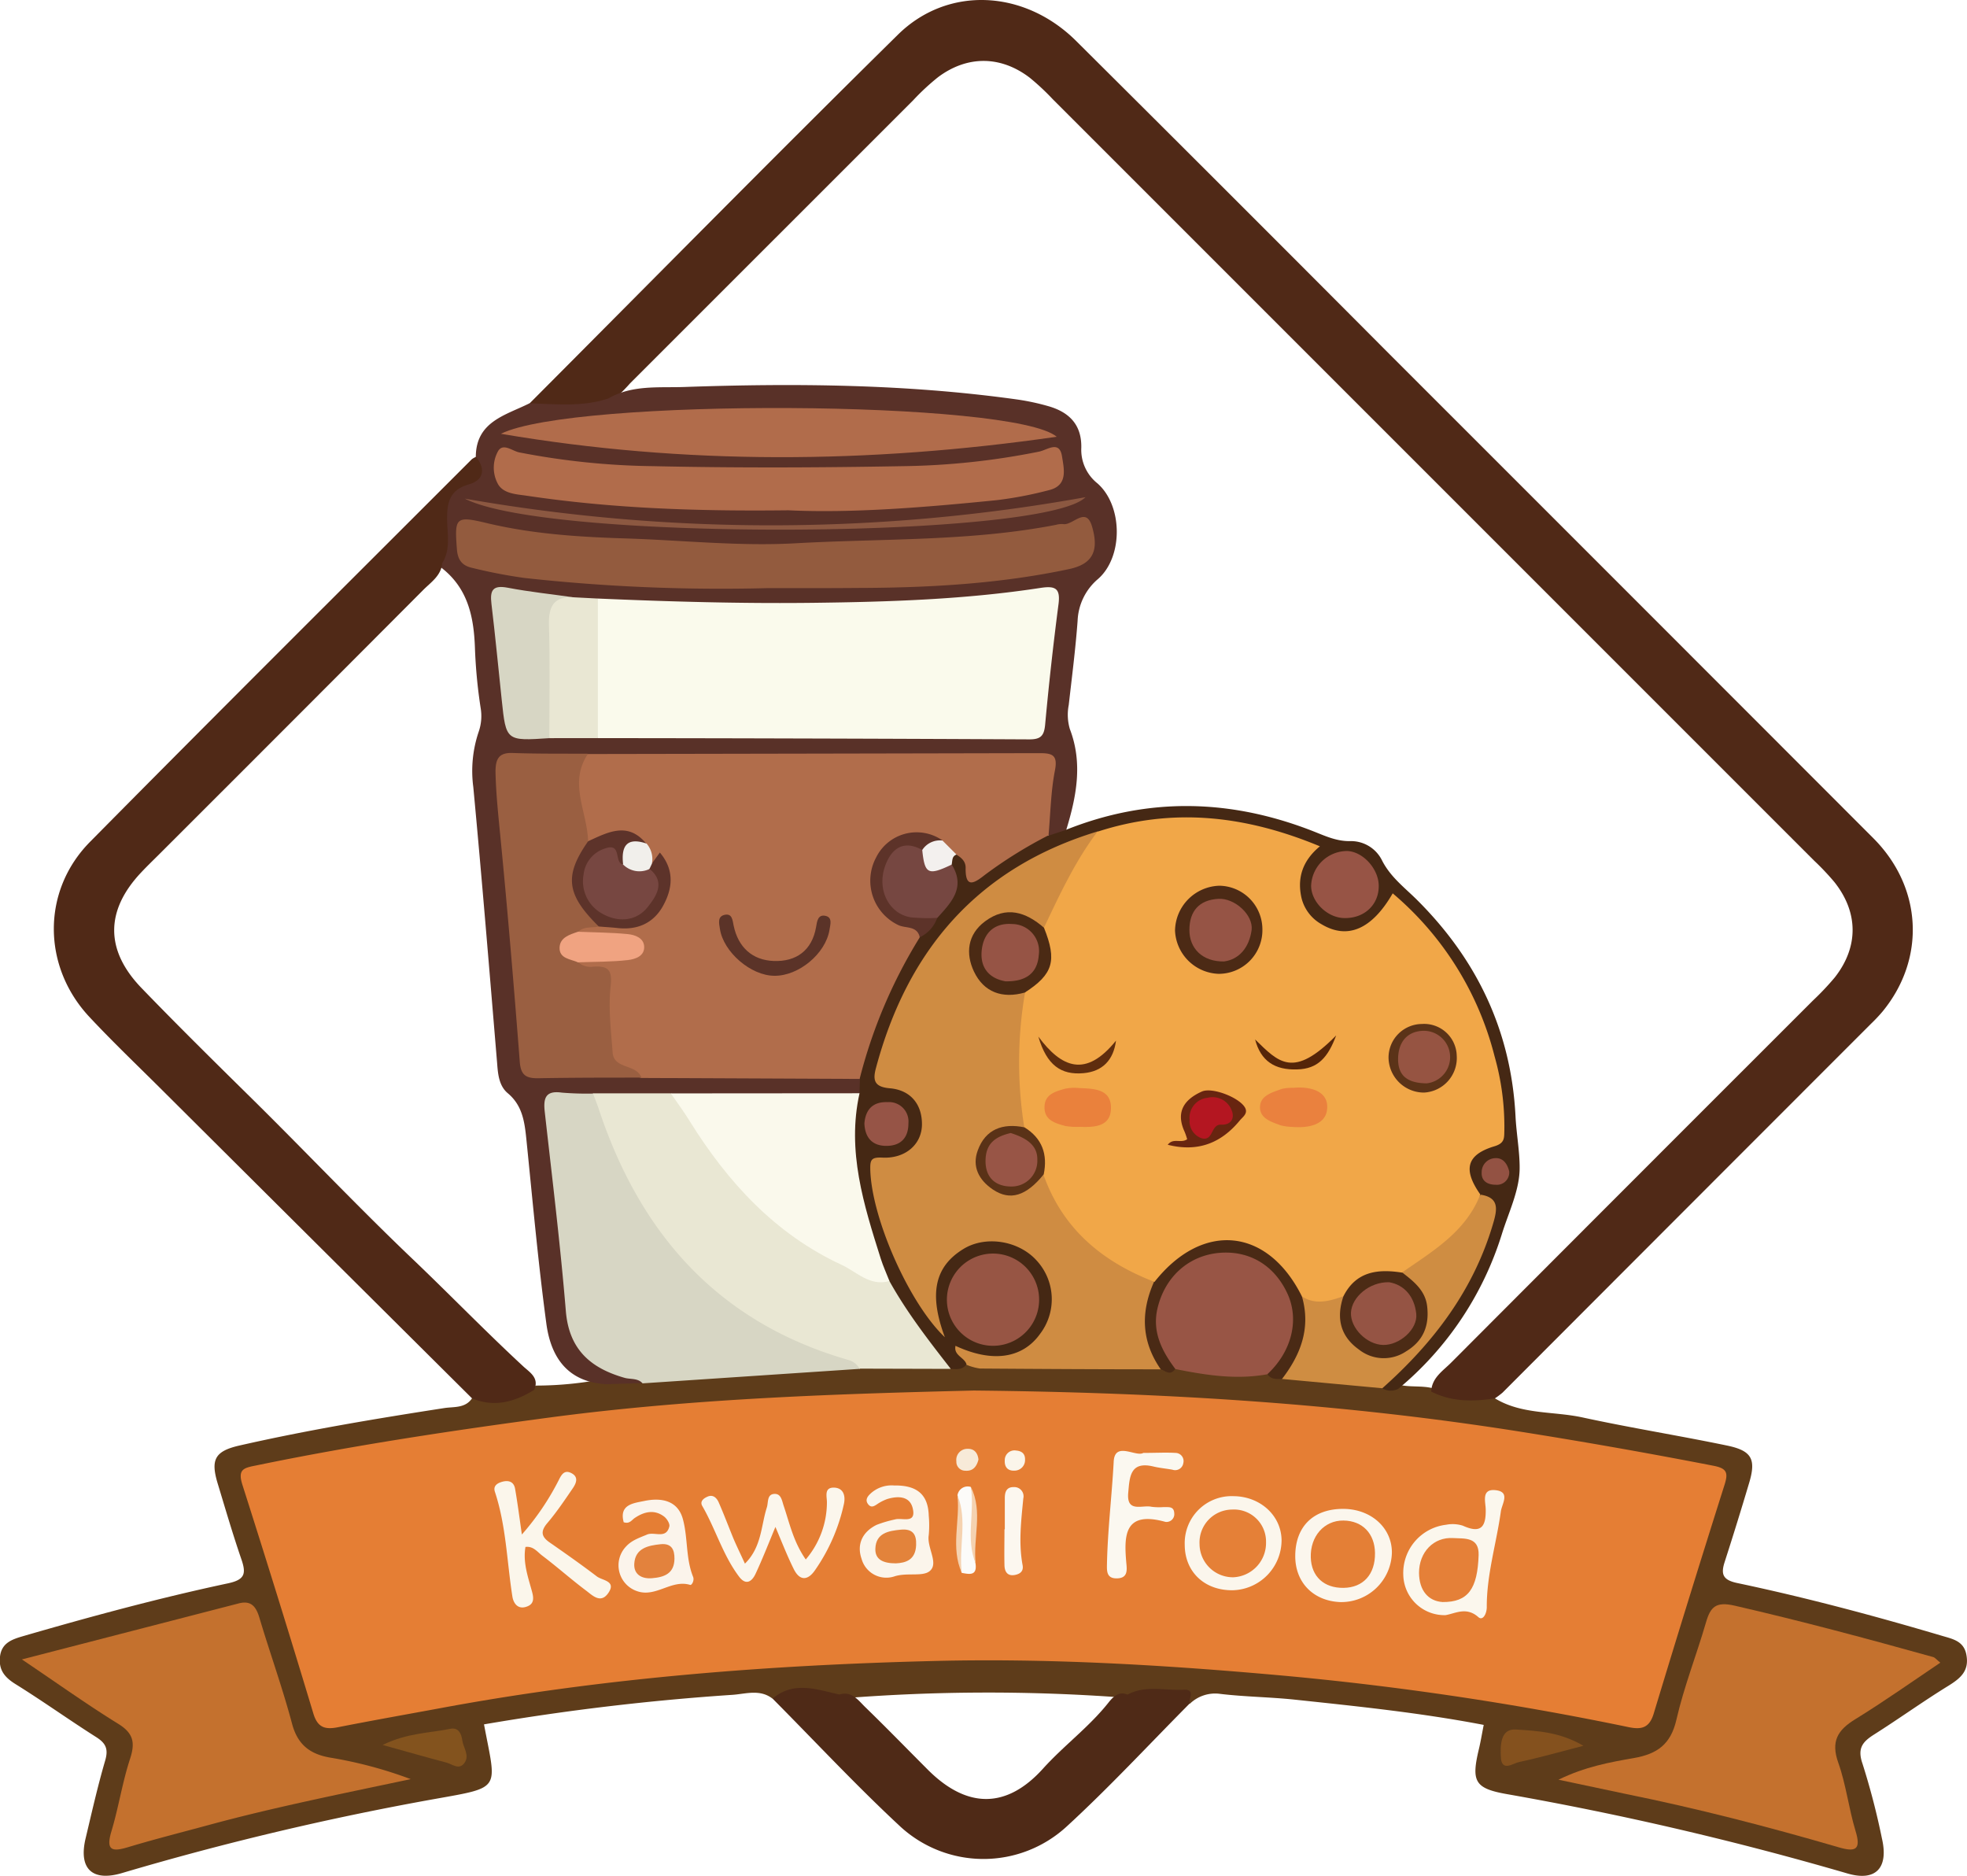 <svg id="Capa_1" data-name="Capa 1" xmlns="http://www.w3.org/2000/svg" viewBox="0 0 405.26 386.42"><defs><style>.cls-1{fill:#5e3c1a;}.cls-2{fill:#502917;}.cls-3{fill:#593128;}.cls-4{fill:#4f2a17;}.cls-5{fill:#e57e34;}.cls-6{fill:#cf8c42;}.cls-7{fill:#c4712e;}.cls-8{fill:#d7d6c4;}.cls-9{fill:#e9e7d3;}.cls-10{fill:#452814;}.cls-11{fill:#985545;}.cls-12{fill:#cf8d42;}.cls-13{fill:#4a2a15;}.cls-14{fill:#84511e;}.cls-15{fill:#83531e;}.cls-16{fill:#b16d4b;}.cls-17{fill:#fafaec;}.cls-18{fill:#935b3e;}.cls-19{fill:#9a5f41;}.cls-20{fill:#b16c4b;}.cls-21{fill:#faf9ec;}.cls-22{fill:#8c5841;}.cls-23{fill:#fbf6eb;}.cls-24{fill:#fbf6ec;}.cls-25{fill:#fbf7ed;}.cls-26{fill:#fbf8f0;}.cls-27{fill:#fbf6ed;}.cls-28{fill:#fbf4eb;}.cls-29{fill:#fbf5eb;}.cls-30{fill:#fcf7ef;}.cls-31{fill:#fcfbf9;}.cls-32{fill:#f7ead8;}.cls-33{fill:#f5d2b0;}.cls-34{fill:#fbf5ea;}.cls-35{fill:#f1a748;}.cls-36{fill:#4b2a14;}.cls-37{fill:#5a3217;}.cls-38{fill:#975544;}.cls-39{fill:#764741;}.cls-40{fill:#975445;}.cls-41{fill:#5d3329;}.cls-42{fill:#965446;}.cls-43{fill:#f3f0ee;}.cls-44{fill:#935243;}.cls-45{fill:#4c2b15;}.cls-46{fill:#5d332a;}.cls-47{fill:#f0a381;}.cls-48{fill:#5b3328;}.cls-49{fill:#f1efeb;}.cls-50{fill:#e58038;}.cls-51{fill:#e58037;}.cls-52{fill:#e47f36;}.cls-53{fill:#e3823d;}.cls-54{fill:#e3833b;}.cls-55{fill:#4c2a15;}.cls-56{fill:#ea813c;}.cls-57{fill:#ea813e;}.cls-58{fill:#5b3318;}.cls-59{fill:#682510;}.cls-60{fill:#5f2d0e;}.cls-61{fill:#552509;}.cls-62{fill:#965445;}.cls-63{fill:#985546;}.cls-64{fill:#955444;}.cls-65{fill:#774741;}.cls-66{fill:#965442;}.cls-67{fill:#b41621;}</style></defs><path class="cls-1" d="M253.08,498.63c-2.54-2-5.49-1-8.18-.8a499.18,499.18,0,0,0-51.27,6.09c2.55,13.58,3.79,12.88-10.2,15.38a599.62,599.62,0,0,0-64.38,15.25c-6.19,1.83-9-.93-7.49-7.2,1.27-5.33,2.47-10.68,4-15.91.71-2.39.21-3.6-1.82-4.89-5.6-3.55-11-7.42-16.63-10.92-2.22-1.38-3.48-2.89-3.21-5.57.29-2.91,2.46-3.64,4.75-4.31,14-4.06,28-7.85,42.21-10.88,3.51-.74,3.8-2,2.79-4.94-1.78-5.17-3.31-10.42-4.9-15.66-1.48-4.91-.56-6.65,4.52-7.8,13.93-3.17,28-5.51,42.12-7.7,2-.32,4.34.08,5.76-2,4.35-1.13,9-.85,13.2-2.64a72.81,72.81,0,0,0,15.08-1.6c2.3-.34,4.64,0,6.92-.52,14.82-1.6,29.72-2.12,44.59-2.9,6.08-.23,12.15-.2,18.22.14,1.48-.1,3-.24,4.44-.35,8,1,16.1-.22,24.15.12,4.76.2,9.55-.26,14.28.59a24.47,24.47,0,0,0,4.76.31c6,.13,11.88.83,17.83,1a27.86,27.86,0,0,0,4,.43c6.41.83,12.89.95,19.28,2a39.64,39.64,0,0,0,4.48.66c2.21.48,4.52.1,6.73.67,4.19,1.11,8.75,0,12.78,2.07,5.56,3.39,12,2.63,18.06,3.94,9.89,2.15,19.9,3.74,29.81,5.8,5.12,1.07,6,2.83,4.49,7.81q-2.41,8.1-5,16.14c-.85,2.59-.36,3.75,2.61,4.37,14.23,3,28.26,6.75,42.2,10.88,2.23.66,4.52,1.08,5,4,.56,3.21-1.21,4.72-3.67,6.25-5.22,3.21-10.2,6.8-15.38,10.08-2.36,1.5-3.47,2.83-2.37,6a149,149,0,0,1,4,15.39c1.42,6.09-1.27,8.94-7.12,7.22a660.63,660.63,0,0,0-70.25-16.36c-6.54-1.17-7.25-2.62-5.67-9.24.38-1.58.64-3.2,1-5-12.91-2.48-25.91-3.82-38.91-5.2-5.11-.54-10.28-.58-15.38-1.19a7.49,7.49,0,0,0-6.27,2.05c-4.47-2.89-9.45-.44-14.12-1.32a377.24,377.24,0,0,0-57.05.16C262.92,498.61,258,498.16,253.08,498.63Z" transform="translate(-93.91 -148.7)"/><path class="cls-2" d="M401.91,436.76c-4.5.7-8.93.74-13.13-1.4.12-2.87,2.44-4.26,4.15-6q37.23-37.32,74.53-74.58a55.29,55.29,0,0,0,4.46-4.72c4.94-6.28,4.91-13.42-.11-19.7a52.94,52.94,0,0,0-4.12-4.35L310.82,169.15a49.6,49.6,0,0,0-4.74-4.43c-6-4.59-12.9-4.62-18.92-.11a48.09,48.09,0,0,0-5.12,4.76q-29.16,29.15-58.31,58.29a32.08,32.08,0,0,1-5.15,4.72c-4.48,1.75-9.23.55-13.81,1.27a1.51,1.51,0,0,1-1.73-1.87c25.26-25.33,50.37-50.82,75.86-75.93,10.3-10.15,26.09-9.29,36.73,1.29q32.42,32.24,64.66,64.62,49.82,49.8,99.59,99.62c10.14,10.17,10.79,24.84,1.91,35.67a33.71,33.71,0,0,1-2.39,2.54q-38,38-75.93,76A17.14,17.14,0,0,1,401.91,436.76Z" transform="translate(-93.91 -148.7)"/><path class="cls-3" d="M203,231.78c5.45.16,10.92.78,16.25-1,4.88-2.83,10.44-2.18,15.6-2.36,22.93-.8,45.87-.61,68.67,2.58a47.72,47.72,0,0,1,6.34,1.36c4.34,1.23,6.92,3.83,6.83,8.56a8.85,8.85,0,0,0,3.32,7.35c5.24,4.58,5.35,15.12.14,19.69a11.88,11.88,0,0,0-4.22,8.62c-.43,5.81-1.17,11.58-1.83,17.36a10.43,10.43,0,0,0,.23,4.94c2.72,7.1,1.34,14-.79,20.94-1.22,1.12-2.48,2-4.09.64-1.44-2.35-.63-4.85-.45-7.31.53-7.08.22-7.47-6.73-7.48-19,0-38,0-57,0-10,0-20,.17-30-.09-4.13-.14-8.28.28-12.4,0s-5.27,1.65-5.12,5.37c.36,8.61,1.65,17.14,2.22,25.74s1.32,17.18,2.13,25.75c.6,6.3,1,6.66,7.41,6.53,5.63-.11,11.25.72,16.88,0,12.78-.2,25.55-.09,38.32-.06,2.15,0,4.34,0,6.19,1.42a2.94,2.94,0,0,1,.2,3.69c-2.25,1.84-5,1.58-7.58,1.57-10.39,0-20.79.25-31.17-.23a108.3,108.3,0,0,1-15.6-.08c-9.67.54-9.25-1.1-8.17,9.44s2.39,21.09,3.25,31.67c.57,7,3.18,12.48,10.75,14.32,1.52.37,3.31.82,3.62,2.91l-7.45.22c-7-.39-11.19-4.5-12.27-12.43-1.71-12.69-2.84-25.44-4.14-38.18-.37-3.57-.84-6.84-3.83-9.34-1.73-1.46-2-3.75-2.16-5.95-1.59-19.05-3.14-38.1-4.93-57.13a25.21,25.21,0,0,1,1.1-11.33,9.85,9.85,0,0,0,.42-4.92,106.28,106.28,0,0,1-1.18-12.41c-.23-6.57-1.53-12.43-7.07-16.62-.93-4.09-.23-8.2,0-12.29.11-2.55,1.77-4.27,3.79-5.48s3.4-2.58,3.46-5C192,235.49,198.14,234.23,203,231.78Z" transform="translate(-93.91 -148.7)"/><path class="cls-2" d="M192,242.81c2,2.56,1.58,4.78-1.51,5.68-3.83,1.1-4.5,3.6-4.46,7.07,0,3.05.8,6.24-1,9.13-.23,2.61-2.33,3.94-3.93,5.55q-27.3,27.39-54.65,54.7c-1.18,1.17-2.38,2.33-3.51,3.54-7.35,7.83-7.38,16,.16,23.79,7.27,7.53,14.73,14.89,22.19,22.24,11.26,11.08,22.11,22.57,33.54,33.47,7.68,7.32,15.06,14.95,22.85,22.16,1.34,1.25,3.38,2.37,2.3,4.86-4,2.49-8.2,3.69-12.82,1.76q-32.2-32-64.41-64.07c-4.84-4.81-9.78-9.53-14.44-14.52-9.71-10.4-9.83-25.95.15-36.05,26.09-26.4,52.42-52.57,78.66-78.82A3.78,3.78,0,0,1,192,242.81Z" transform="translate(-93.91 -148.7)"/><path class="cls-4" d="M326.21,497.79c3.72-2,7.73-.79,11.6-1,2.42-.12,1,1.79,1.19,2.85-8.43,8.49-16.57,17.29-25.38,25.37a25.31,25.31,0,0,1-34.12.05c-9.13-8.47-17.64-17.61-26.42-26.45,4.38-3.69,9.1-1.87,13.77-.84,2.59-.77,3.9,1.22,5.36,2.63,4.4,4.27,8.67,8.67,13,13,8,7.9,16.11,7.93,23.59-.36,4.34-4.81,9.61-8.65,13.62-13.77C323.36,498.13,324.49,497.07,326.21,497.79Z" transform="translate(-93.91 -148.7)"/><path class="cls-5" d="M294.51,435.15c39.26.39,75.86,2.67,112.22,8.41q20.16,3.19,40.17,7.08c2.78.54,3.12,1.4,2.31,3.95q-7.45,23.52-14.59,47.12c-.89,2.93-2.49,3.34-5.17,2.78a633.28,633.28,0,0,0-74.2-10.88c-22.88-2-45.77-3.32-68.71-2.75-34,.83-67.93,3.43-101.47,9.64-7.16,1.33-14.34,2.59-21.48,4-2.66.53-4.23.14-5.12-2.82q-7.12-23.61-14.61-47.09c-1-3.17.17-3.49,2.79-4,20.31-4.2,40.8-7.26,61.37-10C237.58,436.72,267.29,435.82,294.51,435.15Z" transform="translate(-93.91 -148.7)"/><path class="cls-6" d="M333.11,430.78c-12.42,0-24.85-.07-37.27-.16a11.61,11.61,0,0,1-2.84-.79c-1.92-.57-3.72-1.73-2.79-3.79.79-1.78,2.62-.4,4,.07a11,11,0,0,0,12.28-2.83,9.94,9.94,0,0,0,1.13-12A10.47,10.47,0,0,0,294.14,407a11,11,0,0,0-5.75,12.88c.47,1.56,2.53,3.62.24,4.77-1.89.95-3.07-1.28-4.14-2.75A68.68,68.68,0,0,1,272,391.23c-.45-2.93,0-5.19,4-5.2a6.13,6.13,0,0,0,6.28-5.94c.3-3.26-2.1-5.17-5.15-5.74-4.29-.8-4.84-3.43-3.87-7,6.17-22.91,20-39,42.34-47.47,1.38-.52,2.78-1.27,4.3-.36.31.4.68.94.46,1.33-3.74,6.44-6.08,13.7-11.23,19.32-1.8.37-3.1-.91-4.64-1.42-3.49-1.15-7.73.51-8.83,3.44-1.41,3.79.46,7.5,4.07,9.46,2,1.09,4.89-.67,6.19,2.15,0,8.64-.34,17.28-.08,25.91-.52,2-2.17,2.23-3.83,2.5a6.09,6.09,0,0,0-5.42,5c-.52,2.46,1.09,4.09,2.9,5.31,2.42,1.64,4.74.72,6.87-.76.81-.56,1.46-1.35,2.58-1.21,2.42,2.09,3.47,5.13,5.36,7.6a46.36,46.36,0,0,0,13.81,11.69c1.52.89,3.33,1.49,4.27,3.19C330.52,419,331.91,424.9,333.11,430.78Z" transform="translate(-93.91 -148.7)"/><path class="cls-7" d="M493.67,491.21c-5.94,4-11.59,8-17.5,11.64-3.67,2.24-5.09,4.58-3.51,9s2.14,9.38,3.54,14c1.21,3.93,0,4.41-3.48,3.39-14.49-4.23-29.1-8-43.91-11L415,515.32c5.49-2.68,10.55-3.59,15.53-4.46,4.81-.84,7.6-2.81,8.77-7.9,1.55-6.78,4.14-13.32,6.08-20,.94-3.27,2.05-4.38,5.94-3.49,13.74,3.16,27.34,6.81,40.9,10.59C492.6,490.17,492.94,490.63,493.67,491.21Z" transform="translate(-93.91 -148.7)"/><path class="cls-7" d="M98.42,490.54,143.1,479c2.51-.65,3.55.61,4.24,2.9,2.18,7.32,4.78,14.51,6.74,21.88,1.16,4.37,3.74,6.29,7.92,7a87.79,87.79,0,0,1,16.53,4.42c-14.87,3.15-28.42,5.86-41.76,9.49-5.45,1.48-10.92,2.86-16.32,4.48-3.27,1-4.84.93-3.58-3.23,1.48-4.92,2.24-10.06,3.84-14.93,1.1-3.37.67-5.3-2.5-7.24C111.86,499.85,105.79,495.5,98.42,490.54Z" transform="translate(-93.91 -148.7)"/><path class="cls-8" d="M226.3,433.67c-1-1.12-2.48-.79-3.72-1.14-7-2-11.44-5.84-12.09-13.75-1.13-13.7-2.81-27.35-4.34-41-.32-2.81.11-4.49,3.51-4a63,63,0,0,0,6.45.19c2.14.87,2.53,2.88,3.2,4.76,8.37,23.58,23.62,40.36,47.78,48.37,1.77.59,4.13.74,4,3.58Z" transform="translate(-93.91 -148.7)"/><path class="cls-9" d="M271,430.64a3.76,3.76,0,0,0-2.27-1.78c-26.75-7.67-42.9-25.89-51.45-51.68-.37-1.1-.8-2.17-1.21-3.25h16c2.76.91,4.09,3.19,5.48,5.5,9.45,15.69,22.69,26.77,40,32.82,4.59,5.17,7.79,11.38,12.29,16.63a1.36,1.36,0,0,1-.11,1.81Z" transform="translate(-93.91 -148.7)"/><path class="cls-10" d="M289.81,430.7c-4.54-5.81-9.06-11.64-12.66-18.11-2.46-1.27-3.1-3.73-4-6-3.36-8.26-3.39-17.18-5.15-25.76-.57-2.8.65-5.2,3-6.89,0-1,.06-2,.08-3-1.15-4,.72-7.46,1.95-11a103.09,103.09,0,0,1,9-18.59,12.11,12.11,0,0,0,4.05-4.39c2.82-2.93,4.06-6.32,3.05-10.37a2.42,2.42,0,0,1,1.55-2.2c.16,0,.41-.1.47,0,4.14,5.17,7.56,1.56,11.25-.76,2.27-1.42,4.37-3.69,7.56-2.79l3.29-1.08c17.29-7,34.54-6.48,51.71.37,2.32.93,4.49,1.88,7.1,1.84a7.13,7.13,0,0,1,6.55,3.9c1.71,3.43,4.61,5.6,7.18,8.14,12.4,12.32,19.46,27.05,20.36,44.63.18,3.62.89,7.35.85,10.82-.05,4.53-2.3,9.05-3.69,13.55A67.39,67.39,0,0,1,382,434.8a3.46,3.46,0,0,1-3.33-.12c-.1-2.93,2.21-4.33,4-6,8.42-7.71,13.7-17.3,17.4-28,1-2.91.59-4.45-2.1-5.56-3.29-4.91-3.07-7.9,1.46-10.92a6,6,0,0,0,2.92-6.27,67,67,0,0,0-17.72-39.81c-1.95-2.11-3.4-2.41-5.68-.11-4.53,4.58-9.42,5.06-13.86,1.95a10.62,10.62,0,0,1-3.35-13.74c1.43-2.94.08-3.38-2-4.05-11.12-3.52-22.37-4.74-33.9-2.28-1.89.4-3.83,1.35-5.77.08-24.62,7.46-39.19,24.36-45.7,48.79-.65,2.44-.37,3.86,2.9,4.13,4.09.35,6.6,3.13,6.59,7.41,0,4.1-3.39,7.1-8.13,6.87-2.18-.1-2.55.35-2.52,2.25.14,10,8,27.8,15.37,34.75-3.33-8.92-2.12-14.59,3.89-18.22,4.57-2.76,11.31-1.68,15,2.4a11.76,11.76,0,0,1,.74,15.11c-3.65,5.12-9.88,6-17.44,2.48-.42,2,1.86,2.38,2.27,3.82C292.16,430.94,291,430.74,289.81,430.7Z" transform="translate(-93.91 -148.7)"/><path class="cls-11" d="M355,431.8c-6.41,1.17-12.69.18-19-1.09-7.57-5-6.48-17.61,2-22.93,5.73-3.6,14-3,18.53,1.29a16.35,16.35,0,0,1,3,19.61C358.54,430.47,357.45,432.07,355,431.8Z" transform="translate(-93.91 -148.7)"/><path class="cls-12" d="M399,394.81c3.73.59,3.41,2.92,2.61,5.69-4,13.85-12.31,24.77-22.9,34.18L358,432.76a1.61,1.61,0,0,1,0-1.83c3.63-4.5,3.21-10,3.71-15.25a19.88,19.88,0,0,1,8.88-.38c1.5,1.15.76,2.77.75,4.17,0,4.28,2.69,6.34,6.21,7.38,3.27,1,5.9-.91,7.68-3.33,2.05-2.78,1.76-5.94-.14-8.86-.8-1.22-2.37-1.89-2.55-3.57a2.47,2.47,0,0,1,.82-1.77C389.23,405.13,394.05,399.92,399,394.81Z" transform="translate(-93.91 -148.7)"/><path class="cls-13" d="M362.15,415.77c1.85,6.44-.21,11.94-4.11,17-1.1,0-2.26.15-3-1,5-4.64,6.63-11.21,4.1-16.63-2.7-5.81-7.83-8.87-14-8.35-6.3.54-11.24,4.92-12.76,11.47-1.11,4.79.9,8.73,3.66,12.42-1,1.51-2,.45-3,.07-4-5.76-4.14-11.8-1.34-18.06a3.37,3.37,0,0,1,.61-2.82c4.23-6.1,10.41-7.34,17.18-6.48,6.06.78,10.33,4.2,12.65,9.92A3.11,3.11,0,0,1,362.15,415.77Z" transform="translate(-93.91 -148.7)"/><path class="cls-14" d="M420.14,508.33c-5,1.29-9.1,2.47-13.26,3.35-1.22.25-3.59,2.12-3.75-1-.11-2.32-.14-5.9,3.07-5.7C410.59,505.26,415.26,505.46,420.14,508.33Z" transform="translate(-93.91 -148.7)"/><path class="cls-15" d="M172.74,508.16c5.16-2.51,9.66-2.44,13.92-3.32,1.63-.34,2.3.88,2.5,2.39s1.61,3.15.38,4.72c-1.1,1.4-2.45.17-3.63-.15C181.86,510.73,177.84,509.58,172.74,508.16Z" transform="translate(-93.91 -148.7)"/><path class="cls-16" d="M309.94,320.77a91.24,91.24,0,0,0-13.08,8.13c-2.15,1.69-4.09,3-4-1.46,0-1.32-.89-2.07-1.92-2.7a6.8,6.8,0,0,1-4.28-2c-4.62-2.12-9.05-.65-11.12,3.7a8.56,8.56,0,0,0,3.82,11.43c1.69.91,4.7.61,4,4a103.65,103.65,0,0,0-12.34,29.09l-45-.2c-7.34-2.66-7.34-2.66-7.63-10.91,0-.33,0-.66,0-1,.12-4.83-.63-9.23-5.57-11.62,1-2,3-1.65,4.8-1.86,1.93-.23,4,.25,6-1.37-3.08-3.18-8,0-10.8-3.23.29-2,1.93-2,3.4-2.3,2.45-.1,4.92.2,7.36-.09a8.1,8.1,0,0,0,7-9.16c-.21-1.81-1.29-2-2.65-2.16-1.24-1.07-1.4-2.78-2.42-4-1.86-1.76-4-1.86-6.35-1.23-1.54.41-3.12,1.06-4.69,0-2.9-4.23-2.09-9.22-2.72-13.88-.26-1.88,1.52-3.18,3.31-3.92q46.47-.08,92.93-.18c2.65,0,3.92.29,3.26,3.6C310.41,311.78,310.34,316.31,309.94,320.77Z" transform="translate(-93.91 -148.7)"/><path class="cls-17" d="M217.09,272c14.8.64,29.6,1.06,44.42.88,15.64-.19,31.27-.69,46.77-3.07,3.08-.47,4.14.08,3.71,3.38q-1.61,12.36-2.75,24.77c-.21,2.31-.9,3.06-3.27,3.05q-44.45-.22-88.88-.26a5.72,5.72,0,0,1-1.72-4q-.44-10.38,0-20.77A5.42,5.42,0,0,1,217.09,272Z" transform="translate(-93.91 -148.7)"/><path class="cls-18" d="M251.83,269.86a370.24,370.24,0,0,1-49.87-2.1,104.11,104.11,0,0,1-10.73-2.07c-2-.42-3-1.54-3.18-3.79-.51-6.69-.31-7,6.42-5.38,9.24,2.18,18.73,2.8,28.1,3.09,11.79.36,23.6,1.67,35.36,1,17.85-1,35.84-.36,53.53-3.79a4.46,4.46,0,0,1,1.48-.16c2,.35,4.69-3.76,5.95.46,1.55,5.2,0,7.81-4.71,8.81-14.34,3.05-28.9,3.85-43.51,3.89C265,269.87,259.35,269.86,251.83,269.86Z" transform="translate(-93.91 -148.7)"/><path class="cls-19" d="M217.28,339.56c-1.42.34-3-.1-4.25,1.08-1.42,2.1-2,4.2,0,6.3a4,4,0,0,0,3.22.88c3-.15,3.84.71,3.47,4.05-.5,4.48.08,9.1.41,13.64.26,3.52,4.93,2.32,5.93,5.18-7.13,0-14.27,0-21.41.13-2.46,0-3.45-.74-3.65-3.38-1.2-15.48-2.49-31-4-46.41-.43-4.45-.91-8.87-1-13.35,0-2.73.75-4,3.64-3.86,5.14.18,10.29.12,15.43.15-4.11,6-.13,12,0,18,.52,1.22-.23,2.2-.61,3.25-1.44,4-2.05,7.92,1.6,11.25A3.27,3.27,0,0,1,217.28,339.56Z" transform="translate(-93.91 -148.7)"/><path class="cls-20" d="M256.35,253.82c-19.25.23-36.64-.42-53.92-3-2.11-.31-4.63-.39-5.84-2.26a7,7,0,0,1-.17-6.72c1-2.08,3-.24,4.45.05a153.29,153.29,0,0,0,27.65,2.84c17.12.38,34.26.31,51.38,0a151.2,151.2,0,0,0,28.11-3c1.7-.35,4.18-2.39,4.71,1,.4,2.58,1.29,6-2.73,6.95a78.7,78.7,0,0,1-10.71,2.05C284.41,253.23,269.51,254.44,256.35,253.82Z" transform="translate(-93.91 -148.7)"/><path class="cls-21" d="M271,373.91c-2.65,11.88.87,23,4.37,34.07.5,1.57,1.19,3.07,1.79,4.61-4,1.18-6.77-1.91-9.85-3.33-13.68-6.34-23.45-17-31.29-29.59-1.22-2-2.6-3.82-3.9-5.73Z" transform="translate(-93.91 -148.7)"/><path class="cls-20" d="M311.62,238.67c-38.66,5.58-76.6,5.84-114.51-.61C212.08,230.65,302.75,231.13,311.62,238.67Z" transform="translate(-93.91 -148.7)"/><path class="cls-8" d="M207.09,300.76c-8.92.59-8.92.59-9.81-7.88-.7-6.6-1.33-13.21-2.12-19.8-.33-2.75.24-3.9,3.35-3.31,4.54.87,9.15,1.34,13.73,2-2.74,2.48-3.62,5.56-3.46,9.23.21,4.59.1,9.19,0,13.79C208.77,296.91,208.76,299.08,207.09,300.76Z" transform="translate(-93.91 -148.7)"/><path class="cls-9" d="M207.09,300.76c0-7.77.16-15.54-.08-23.3-.12-3.94,1.06-6,5.23-5.71l4.85.25v28.75Z" transform="translate(-93.91 -148.7)"/><path class="cls-22" d="M189.68,251.42a365,365,0,0,0,127.87-.3C309.24,259.67,206.85,260.3,189.68,251.42Z" transform="translate(-93.91 -148.7)"/><path class="cls-23" d="M201.43,464.81a53.68,53.68,0,0,0,7.64-11.29c.58-1.17,1.2-2.1,2.63-1.32s.94,2,.28,3c-1.69,2.47-3.38,5-5.3,7.25-1.44,1.7-1.26,2.79.48,4,3.28,2.28,6.55,4.58,9.73,7,1.1.84,4,.9,2.41,3.32s-3.31.59-4.67-.43c-3.06-2.3-5.93-4.86-9-7.18-1-.75-1.84-2-3.46-1.79-.56,3.25.56,6.26,1.37,9.27.43,1.58.29,2.64-1.35,3.1s-2.5-.8-2.71-2.14c-1.14-7.21-1.28-14.58-3.61-21.6-.41-1.26.58-1.81,1.56-2.07,1.28-.34,2.37,0,2.61,1.5C200.52,458.18,200.89,461,201.43,464.81Z" transform="translate(-93.91 -148.7)"/><path class="cls-24" d="M253.67,463.25c-1.38,3.3-2.63,6.53-4.1,9.67-.72,1.53-1.94,2.48-3.38.58-3.34-4.42-4.84-9.81-7.58-14.55-.55-.94.22-1.56,1-1.91,1.18-.56,1.95.2,2.37,1.14,1.06,2.42,2,4.91,3,7.36.7,1.66,1.5,3.28,2.41,5.27,3.46-3.43,3.3-7.78,4.51-11.57.34-1.06,0-2.67,1.49-2.79s1.62,1.42,2,2.5c1.21,3.59,2,7.37,4.53,11a18.16,18.16,0,0,0,4.36-11.8c0-1.17-.64-3.07,1.51-3,1.92.09,2.34,1.7,2,3.33a37.91,37.91,0,0,1-5.93,13.63c-1.55,2.29-3.25,2.26-4.46-.28C256,469,254.89,466.1,253.67,463.25Z" transform="translate(-93.91 -148.7)"/><path class="cls-25" d="M391.72,481.42a8.48,8.48,0,0,1-8.69-8.24,10,10,0,0,1,8.81-10.38,7,7,0,0,1,3.46.19c3.64,1.65,4.78.36,4.71-3.31,0-1.53-1-4.36,2.07-4s1.26,2.82,1.05,4.38c-.91,6.57-2.93,13-2.9,19.69,0,1.41-.83,2.9-1.73,2.08C396,479.62,393.76,481.09,391.72,481.42Z" transform="translate(-93.91 -148.7)"/><path class="cls-26" d="M329.47,448c2.66,0,4.66-.12,6.64,0a1.68,1.68,0,0,1,1.6,2.09,1.7,1.7,0,0,1-2.24,1.37c-1.3-.24-2.64-.35-3.92-.66-4.85-1.17-4.9,2.22-5.19,5.4-.39,4.23,2.92,2.45,4.81,2.9a12.76,12.76,0,0,0,2.48.06c.93.05,2.13-.25,2.19,1.27A1.6,1.6,0,0,1,334,462.2c-8.65-2.39-8.54,3-8,8.84.13,1.39.07,2.72-1.86,2.8-2.31.1-2.19-1.54-2.16-3.06.15-7,1-13.91,1.38-20.89C323.52,445.49,327.93,448.91,329.47,448Z" transform="translate(-93.91 -148.7)"/><path class="cls-24" d="M338,466.91a9.67,9.67,0,0,1,10.06-10c5.51.05,9.84,4,9.89,9.08a10.33,10.33,0,0,1-10,10.3C342.09,476.39,338,472.51,338,466.91Z" transform="translate(-93.91 -148.7)"/><path class="cls-27" d="M370.82,459.53c5.63.09,9.88,3.94,9.86,9a10.43,10.43,0,0,1-10.63,10.2c-5.56-.22-9.3-4.05-9.28-9.5C360.79,463.09,364.58,459.45,370.82,459.53Z" transform="translate(-93.91 -148.7)"/><path class="cls-28" d="M222.41,462.28c-1-3.7,2.1-3.93,4.24-4.38,3.51-.74,7-.13,8,3.91,1,3.83.54,7.95,2.06,11.72.3.73-.27,1.76-.6,1.66-3.83-1.17-7,2.57-10.82,1.33a5.62,5.62,0,0,1-2.36-9.28c1.17-1.27,2.76-1.77,4.29-2.42s3.94,1,4.59-1.66c.15-.58-.51-1.63-1.09-2.06-2-1.5-4.08-1-6,.28C224.06,461.81,223.64,462.69,222.41,462.28Z" transform="translate(-93.91 -148.7)"/><path class="cls-29" d="M278.14,454.71c4.75-.08,7,1.91,7.12,6.22a21.93,21.93,0,0,1,0,4c-.44,2.61,2.18,5.86.15,7.45-1.49,1.16-4.69.22-7.24,1.06a5.29,5.29,0,0,1-6.75-3.62c-1.05-3,.19-5.57,3.1-7a24.7,24.7,0,0,1,3.76-1.11c1.44-.45,4.41,1,3.7-2.21-.57-2.62-3-2.68-5.27-2a9.41,9.41,0,0,0-2.18,1.13c-.61.4-1.16.66-1.71,0-.69-.83-.29-1.53.34-2.15A6.39,6.39,0,0,1,278.14,454.71Z" transform="translate(-93.91 -148.7)"/><path class="cls-30" d="M300.93,463.71c0-2.14,0-4.27,0-6.41,0-1.35.41-2.3,1.9-2.26a1.9,1.9,0,0,1,1.91,2.35c-.44,4.58-1,9.16-.14,13.76.23,1.29-.6,1.81-1.63,2-1.52.27-2.08-.72-2.11-2-.06-2.46,0-4.93,0-7.4Z" transform="translate(-93.91 -148.7)"/><path class="cls-31" d="M291.18,456.72A2.13,2.13,0,0,1,293.9,455c1.65,5.18-.25,10.58,1,15.79.36,2.59-1.29,2.21-2.86,1.92C290.69,467.44,292.28,462,291.18,456.72Z" transform="translate(-93.91 -148.7)"/><path class="cls-32" d="M295.5,449.38c-.36,1.41-1.11,2.42-2.72,2.29a1.83,1.83,0,0,1-1.83-1.93,2.28,2.28,0,0,1,2.36-2.58C294.61,447.12,295.37,448,295.5,449.38Z" transform="translate(-93.91 -148.7)"/><path class="cls-33" d="M291.18,456.72c2.11,5.23.21,10.68.89,16C289.72,467.5,291.75,462,291.18,456.72Z" transform="translate(-93.91 -148.7)"/><path class="cls-33" d="M294.93,470.79c-2.11-5.15-.15-10.56-1-15.79C296.5,460.11,294.34,465.54,294.93,470.79Z" transform="translate(-93.91 -148.7)"/><path class="cls-34" d="M305.1,449.38a2.17,2.17,0,0,1-2.13,2.27c-1.47.09-2.13-.78-2.05-2.14a2,2,0,0,1,2.34-2C304.37,447.6,305.13,448.12,305.1,449.38Z" transform="translate(-93.91 -148.7)"/><path class="cls-35" d="M362.15,415.77c-7.06-14.19-20.46-15.54-30.38-3-10.75-4.14-18.94-10.92-22.88-22.11-1.46-3.16-2.36-6.55-3.94-9.67a84.91,84.91,0,0,1,.14-27.78A16.16,16.16,0,0,0,309,339.81c3.23-6.83,6.42-13.69,11-19.77,15.37-5,30.31-3.45,45.85,3-3.64,3-4.71,6.59-3.79,10.64a8.5,8.5,0,0,0,4.12,5.41c5.32,3.19,10.35,1.12,14.67-6.36a64.76,64.76,0,0,1,21,33.62,52.94,52.94,0,0,1,2,15.24c-.05,1.45.14,2.58-2,3.23-5.81,1.73-6.57,4.8-2.95,9.94-3,7.71-9.79,11.66-16.11,16.06A2.42,2.42,0,0,1,380.8,412c-4.06-.56-6.9,2.06-10.1,3.73C367.85,416.71,365,417.59,362.15,415.77Z" transform="translate(-93.91 -148.7)"/><path class="cls-36" d="M309,339.81c2.72,6.77,1.9,9.58-3.94,13.35-4.64,1.32-8.46-.05-10.49-4.33-1.74-3.69-1.36-7.6,2.27-10.32C301.24,335.23,305.27,336.58,309,339.81Z" transform="translate(-93.91 -148.7)"/><path class="cls-37" d="M305,380.94c3.64,2.27,4.79,5.56,3.95,9.67-3.61,4.48-6.93,5.5-10.45,3.15-2.91-1.95-4.38-4.75-3.14-8.08C296.94,381.31,300.51,380,305,380.94Z" transform="translate(-93.91 -148.7)"/><path class="cls-38" d="M308,416.49a9.5,9.5,0,0,1-19-.11,9.5,9.5,0,1,1,19,.11Z" transform="translate(-93.91 -148.7)"/><path class="cls-39" d="M290,326.81c2.94,4.74-.13,7.83-3,11-3.65,2.23-7.19,1.52-10-1.26s-3.15-6.52-1.76-10.22c1.34-3.54,4.21-4.73,8.34-3.73A8.78,8.78,0,0,0,290,326.81Z" transform="translate(-93.91 -148.7)"/><path class="cls-40" d="M370.81,337.82c-3.47-.09-6.76-3.33-6.77-6.66a7.44,7.44,0,0,1,7.5-7.15c3.26.18,6.43,3.73,6.43,7.18C378,335.13,374.93,337.94,370.81,337.82Z" transform="translate(-93.91 -148.7)"/><path class="cls-41" d="M283.92,323.8c-4-2.25-6.45-.12-7.67,3.36-1.73,4.92.89,9.81,5.31,10.51a36.63,36.63,0,0,0,5.45.11,7,7,0,0,1-3.6,4c-.55-2.45-2.92-1.78-4.43-2.52a10.12,10.12,0,0,1-4.58-13.89,9.31,9.31,0,0,1,13.69-3.54A4.93,4.93,0,0,1,283.92,323.8Z" transform="translate(-93.91 -148.7)"/><path class="cls-42" d="M272,380.14c.24-3,1.86-4.52,4.8-4.4a4,4,0,0,1,4.27,4.38c0,2.94-1.54,4.62-4.52,4.63S272.13,383,272,380.14Z" transform="translate(-93.91 -148.7)"/><path class="cls-43" d="M283.92,323.8a4.33,4.33,0,0,1,4.17-1.95l2.89,2.89c-1,.36-.82,1.29-1,2.07C285.13,329.12,284.43,328.78,283.92,323.8Z" transform="translate(-93.91 -148.7)"/><path class="cls-44" d="M404.85,390a2.54,2.54,0,0,1-2.77,2.76c-1.67,0-3-.75-2.9-2.56a2.88,2.88,0,0,1,2.76-2.92C403.61,387.17,404.47,388.47,404.85,390Z" transform="translate(-93.91 -148.7)"/><path class="cls-45" d="M370.7,415.72c2.63-5.18,7.14-5.65,12.16-4.85,2.36,1.83,4.72,3.69,5.09,6.95.45,4-.79,7.11-4.34,9.26a8.24,8.24,0,0,1-9.74-.39C370,423.93,369.19,420.12,370.7,415.72Z" transform="translate(-93.91 -148.7)"/><path class="cls-46" d="M217.28,339.56c-6.69-6.58-7.18-10.43-2.2-17.56,4.11-1.89,8.23-4.11,12,.52-2.07,1.11-3.43,3-5.15,4.55-2-.47-4.07-3-5.72.52a6.46,6.46,0,0,0,2.53,7.84,5.92,5.92,0,0,0,7.9-1.8,8.56,8.56,0,0,0,.95-5.79,1.54,1.54,0,0,1,.57-1.18l1.7-2.34c3.08,3.64,2.64,7.48.58,11.13-2,3.48-5.25,4.86-9.26,4.43C219.92,339.74,218.6,339.67,217.28,339.56Z" transform="translate(-93.91 -148.7)"/><path class="cls-47" d="M213,346.94c-1.56-.68-3.89-.75-3.8-3.06.08-2.07,2.08-2.66,3.79-3.24,3.43.14,6.88.15,10.29.49,1.4.14,3.18.74,3.34,2.43.19,2.1-1.84,2.74-3.34,2.91C219.92,346.86,216.47,346.81,213,346.94Z" transform="translate(-93.91 -148.7)"/><path class="cls-48" d="M253.47,349.71c-4.86,0-10.54-4.91-11.24-9.68-.16-1.09-.56-2.56,1-2.88s1.6,1.13,1.84,2.26c.94,4.45,3.87,7.09,8.24,7.25,4.6.18,7.9-2.12,8.74-7,.19-1.16.37-2.62,1.91-2.3s1,1.83.85,2.9C264,345.19,258.43,349.77,253.47,349.71Z" transform="translate(-93.91 -148.7)"/><path class="cls-49" d="M228.21,326.66l-.47,1c-2.32,2.66-4.05,1.84-5.45-.91-.43-3.73.73-5.67,4.84-4.27A4.87,4.87,0,0,1,228.21,326.66Z" transform="translate(-93.91 -148.7)"/><path class="cls-50" d="M391.13,478.72c-2.93-.19-4.82-2.34-4.86-6,0-4.27,3-7.43,7.05-7.18,2.26.14,5.35-.3,5.23,3.51C398.32,476,396.39,478.76,391.13,478.72Z" transform="translate(-93.91 -148.7)"/><path class="cls-51" d="M348,473.62a6.89,6.89,0,0,1-6.95-6.87,6.77,6.77,0,0,1,6.7-7.08,6.6,6.6,0,0,1,7,6.73A7.07,7.07,0,0,1,348,473.62Z" transform="translate(-93.91 -148.7)"/><path class="cls-52" d="M377.2,468.62c.06,4.38-2.41,7.12-6.46,7.18s-6.65-2.34-6.77-6.25c-.14-4.37,2.76-7.66,6.72-7.62S377.15,464.65,377.2,468.62Z" transform="translate(-93.91 -148.7)"/><path class="cls-53" d="M228.25,473.81c-2.25.19-3.8-.88-3.66-3,.2-3.16,2.8-3.73,5.4-4,2.28-.24,2.9,1.11,2.88,3C232.83,472.87,230.75,473.61,228.25,473.81Z" transform="translate(-93.91 -148.7)"/><path class="cls-54" d="M278.47,470.75c-2.58,0-4.28-.77-4.21-3,.1-3.23,2.66-3.69,5.25-3.94,2.39-.22,3.25.9,3.15,3.17C282.54,470.1,280.46,470.66,278.47,470.75Z" transform="translate(-93.91 -148.7)"/><path class="cls-55" d="M354,340.09a9,9,0,0,1-9,9.22,9.31,9.31,0,0,1-9-8.9,9.41,9.41,0,0,1,9.17-9.25A9,9,0,0,1,354,340.09Z" transform="translate(-93.91 -148.7)"/><path class="cls-56" d="M316.39,380.83a13.88,13.88,0,0,1-3-.18c-2.1-.58-4.38-1.19-4.28-4,.09-2.54,2.23-3.09,4.14-3.65a9.2,9.2,0,0,1,3-.16c3,.14,6.66.13,6.55,4.25C322.69,380.81,319.37,380.94,316.39,380.83Z" transform="translate(-93.91 -148.7)"/><path class="cls-57" d="M360.25,380.85a11.48,11.48,0,0,1-2.44-.32c-1.86-.67-4.21-1.38-4.3-3.58-.09-2.57,2.49-3.19,4.47-3.93a9.77,9.77,0,0,1,2.44-.23c3.26-.31,6.9.57,6.94,3.85C367.41,380.34,363.68,381.12,360.25,380.85Z" transform="translate(-93.91 -148.7)"/><path class="cls-58" d="M386.85,359.64a6.72,6.72,0,0,1,7.19,6.53,7.13,7.13,0,0,1-6.74,7.6,7.3,7.3,0,0,1-7.31-7.16A6.93,6.93,0,0,1,386.85,359.64Z" transform="translate(-93.91 -148.7)"/><path class="cls-59" d="M334.5,384.52c1.16-1.5,2.7-.21,4-1.14a13.6,13.6,0,0,0-.53-1.55c-1.88-4.08-.08-6.64,3.55-8.27,2.21-1,8.14,1.4,9,3.52.43,1.09-.6,1.74-1.17,2.43C345.51,384.18,340.7,386.09,334.5,384.52Z" transform="translate(-93.91 -148.7)"/><path class="cls-60" d="M307.84,362.24c4.79,6.44,9.78,8.55,16,.83-.52,4.05-2.82,6.35-6.67,6.7C312.51,370.2,309.56,368.13,307.84,362.24Z" transform="translate(-93.91 -148.7)"/><path class="cls-61" d="M352.5,362.83c4.88,4.75,7.86,8.17,16.7-.83-1.69,4.53-3.76,6.9-8.05,7C356.58,369.15,353.66,367.29,352.5,362.83Z" transform="translate(-93.91 -148.7)"/><path class="cls-62" d="M301.06,350.85c-3-.52-5.23-2.47-4.9-6.23s2.67-5.85,6.28-5.57a5.57,5.57,0,0,1,5.49,6.37C307.67,349.09,305.37,350.94,301.06,350.85Z" transform="translate(-93.91 -148.7)"/><path class="cls-63" d="M302.15,382.1c2.81.91,5.57,2.28,5.48,5.54a5.29,5.29,0,0,1-5.38,5.48c-3.08,0-5.32-1.68-5.29-5.31S299.06,382.83,302.15,382.1Z" transform="translate(-93.91 -148.7)"/><path class="cls-64" d="M380.12,412.84c3.1.53,5.2,2.92,5.58,6.5.34,3.18-3.44,6.48-6.81,6.42s-6.79-3.48-6.64-6.67S376.07,412.73,380.12,412.84Z" transform="translate(-93.91 -148.7)"/><path class="cls-65" d="M222.29,326.79a4.73,4.73,0,0,0,5.45.91c3.45,2.78,1.24,5.8-.4,7.87-2.39,3-6.2,3.17-9.43,1.3a7.6,7.6,0,0,1-3.76-8.05,6.33,6.33,0,0,1,4.45-5.35C222.09,322.25,220.37,326.47,222.29,326.79Z" transform="translate(-93.91 -148.7)"/><path class="cls-62" d="M346.1,346.76c-4.45.07-7.16-2.68-7.14-6.52s2-6.17,6-6.38c3.33-.18,7.2,3.31,6.82,6.43C351.29,343.83,349.27,346.33,346.1,346.76Z" transform="translate(-93.91 -148.7)"/><path class="cls-66" d="M387.8,371.87c-3.95-.06-5.9-1.59-5.84-5.12.05-3.28,1.76-5.51,5-5.7a5.43,5.43,0,0,1,.88,10.82Z" transform="translate(-93.91 -148.7)"/><path class="cls-67" d="M341.48,383.18a3.71,3.71,0,0,1-2.48-3.8,4.14,4.14,0,0,1,3.73-4.54,4.2,4.2,0,0,1,4.92,2.54c.72,1.68-.13,3.08-2.08,3C343.3,380.22,344,383.85,341.48,383.18Z" transform="translate(-93.91 -148.7)"/></svg>